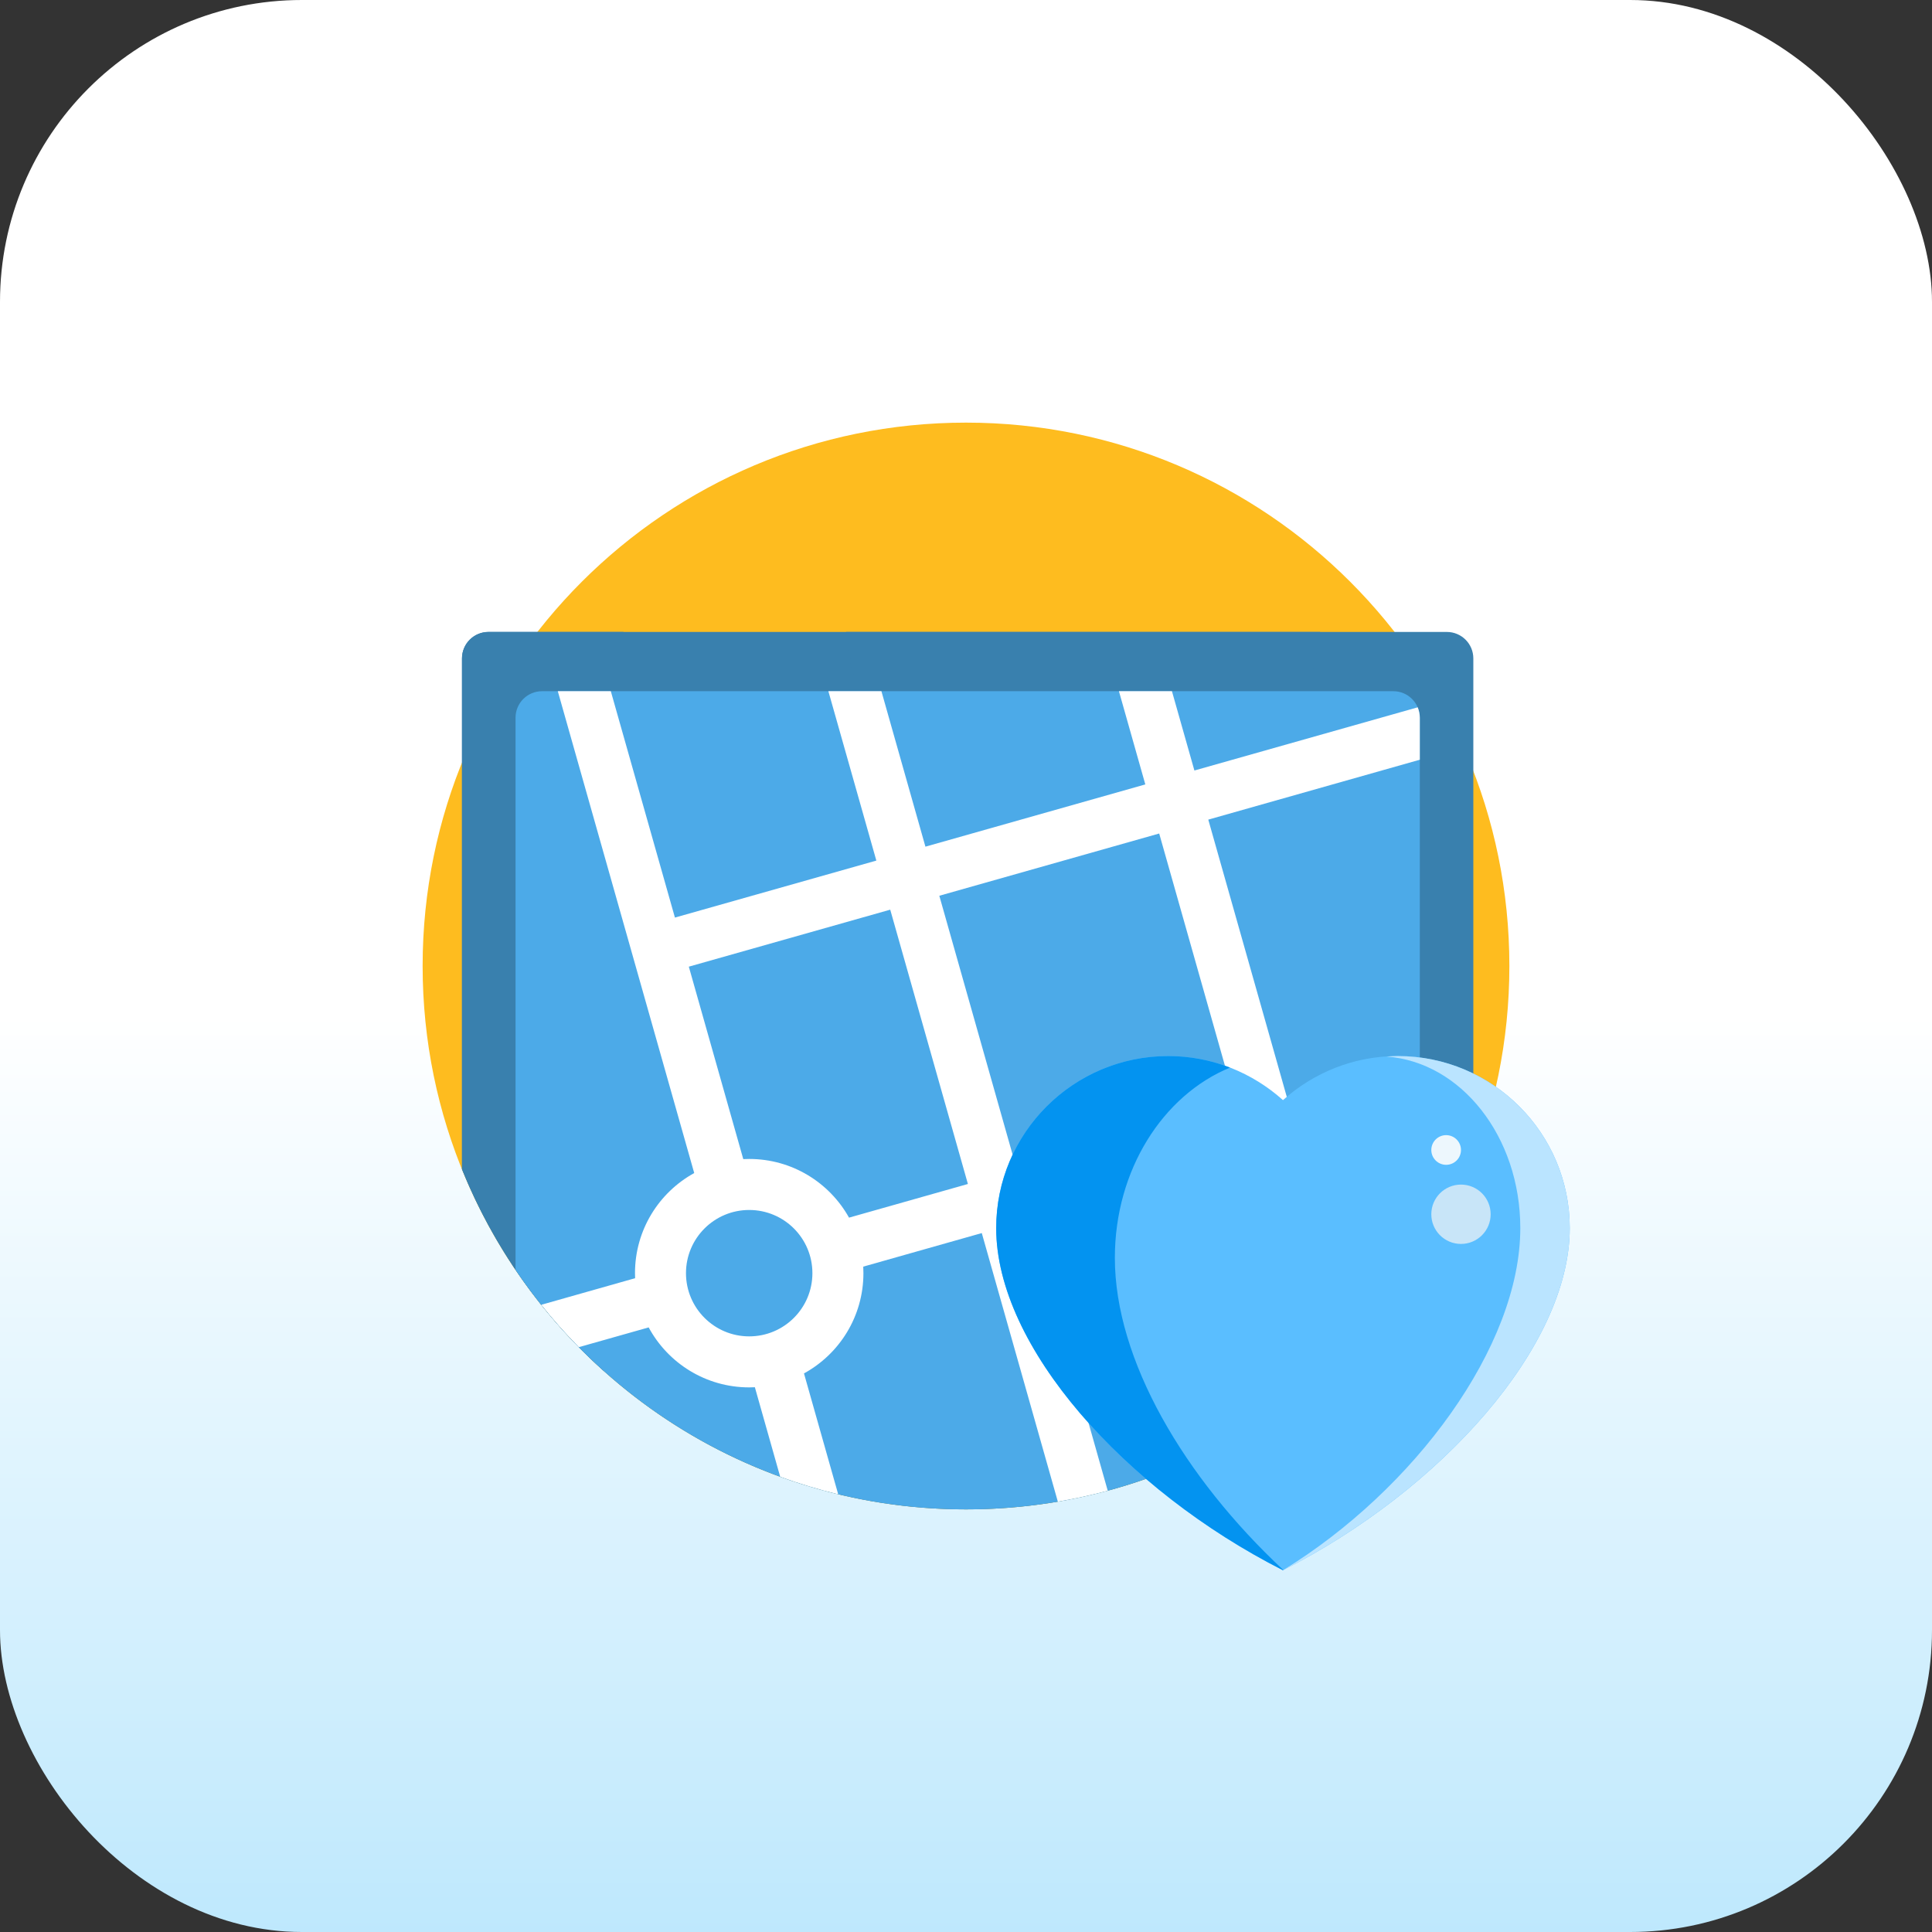 <svg width="64" height="64" viewBox="0 0 64 64" fill="none" xmlns="http://www.w3.org/2000/svg">
<rect x="0" y="0" width="64" height="64" fill="#333333" stroke="none"/>
<rect width="64" height="64" rx="10" fill="url(#paint0_linear_1427_5819)"/>
<g clip-path="url(#clip0_1427_5819)">
<path d="M32 50C41.941 50 50 41.941 50 32C50 22.059 41.941 14 32 14C22.059 14 14 22.059 14 32C14 41.941 22.059 50 32 50Z" fill="#FEBC1F"/>
<path d="M47.928 20.934H16.181C15.697 20.934 15.304 21.326 15.304 21.811V33.276V38.733C17.97 45.338 24.44 50 32 50C39.666 50 46.211 45.206 48.806 38.454V32.895V21.811C48.806 21.326 48.413 20.934 47.928 20.934Z" fill="#3980AE"/>
<path d="M43.732 20.934H28.026C28.125 21.811 28.323 22.717 28.594 23.631H43.133C43.417 22.709 43.627 21.801 43.732 20.934Z" fill="#3980AE"/>
<path d="M20.006 21.783C20.006 21.373 20.287 21.03 20.667 20.934H16.181C15.697 20.934 15.304 21.326 15.304 21.811V33.276V38.733C16.345 41.312 17.966 43.595 20.006 45.42V33.248V21.783Z" fill="#3980AE"/>
<path d="M46.155 22.897H17.956C17.471 22.897 17.078 23.29 17.078 23.775V42.065C20.312 46.852 25.788 50 32.001 50C38.284 50 43.814 46.779 47.033 41.9V23.775C47.033 23.29 46.64 22.897 46.155 22.897Z" fill="#4CAAE8"/>
<path d="M47.028 23.684C47.028 23.682 47.027 23.679 47.027 23.677C47.024 23.65 47.02 23.623 47.014 23.596C47.014 23.596 47.014 23.596 47.014 23.596C47.002 23.538 46.985 23.483 46.963 23.431L39.566 25.524L38.822 22.897H37.066L37.94 25.985L30.656 28.047L29.198 22.897H27.441L29.03 28.508L22.358 30.396L20.234 22.897H18.478L22.997 38.859C21.827 39.502 21.035 40.746 21.035 42.175C21.035 42.231 21.037 42.287 21.039 42.342L17.93 43.223C18.32 43.712 18.736 44.181 19.175 44.626L21.488 43.972C22.127 45.155 23.379 45.959 24.819 45.959C24.881 45.959 24.944 45.958 25.006 45.954L25.845 48.919C26.47 49.147 27.111 49.341 27.766 49.499L26.633 45.496C27.806 44.854 28.602 43.608 28.602 42.175C28.602 42.103 28.6 42.031 28.596 41.959L32.523 40.847L35.042 49.743C35.602 49.648 36.154 49.527 36.695 49.381L34.149 40.387L41.434 38.325L43.551 45.803C44.037 45.396 44.501 44.964 44.941 44.509L40.026 27.151L47.033 25.167V23.775C47.033 23.744 47.031 23.714 47.028 23.684ZM24.818 44.269C23.662 44.269 22.724 43.332 22.724 42.175C22.724 41.019 23.662 40.082 24.818 40.082C25.975 40.082 26.912 41.019 26.912 42.175C26.912 43.332 25.975 44.269 24.818 44.269ZM28.125 40.336C27.479 39.177 26.24 38.392 24.818 38.392C24.753 38.392 24.687 38.394 24.622 38.397L22.818 32.022L29.49 30.134L32.063 39.221L28.125 40.336ZM40.973 36.699L33.689 38.761L31.116 29.673L38.4 27.611L40.973 36.699Z" fill="white"/>
<path d="M46.3 34.983C44.838 34.983 43.509 35.538 42.5 36.443C41.491 35.538 40.162 34.983 38.7 34.983C35.552 34.983 33 37.535 33 40.683C33 44.606 37.259 49.356 42.5 52.017C47.741 49.356 52 44.606 52 40.683C52 37.535 49.448 34.983 46.3 34.983Z" fill="#5ABEFF"/>
<path d="M36.931 41.669C36.931 38.753 38.526 36.279 40.746 35.365C40.111 35.119 39.422 34.983 38.7 34.983C35.552 34.983 33 37.535 33 40.683C33 44.606 37.259 49.356 42.5 52.017C42.504 52.015 42.509 52.013 42.513 52.011C39.223 48.941 36.931 45.045 36.931 41.669Z" fill="#0393F0"/>
<path d="M46.3 34.983C46.175 34.983 46.053 34.992 45.931 35C48.402 35.18 50.362 37.652 50.362 40.683C50.362 44.606 46.838 49.356 42.5 52.017C47.741 49.356 52 44.606 52 40.683C52 37.535 49.448 34.983 46.3 34.983Z" fill="#BAE4FF"/>
<path d="M48.397 41.207C48.94 41.207 49.38 40.767 49.38 40.224C49.38 39.681 48.94 39.241 48.397 39.241C47.854 39.241 47.414 39.681 47.414 40.224C47.414 40.767 47.854 41.207 48.397 41.207Z" fill="#C8E5F8"/>
<path d="M47.905 38.586C48.177 38.586 48.397 38.366 48.397 38.095C48.397 37.824 48.177 37.603 47.905 37.603C47.634 37.603 47.414 37.824 47.414 38.095C47.414 38.366 47.634 38.586 47.905 38.586Z" fill="#EDF7FD"/>
</g>
<defs>
<linearGradient id="paint0_linear_1427_5819" x1="32" y1="-25.333" x2="32" y2="89.778" gradientUnits="userSpaceOnUse">
<stop offset="0.512" stop-color="white"/>
<stop offset="1" stop-color="#87D5FB"/>
</linearGradient>
<clipPath id="clip0_1427_5819">
<rect width="40" height="40" fill="white" transform="translate(12 12)"/>
</clipPath>
</defs>
</svg>
